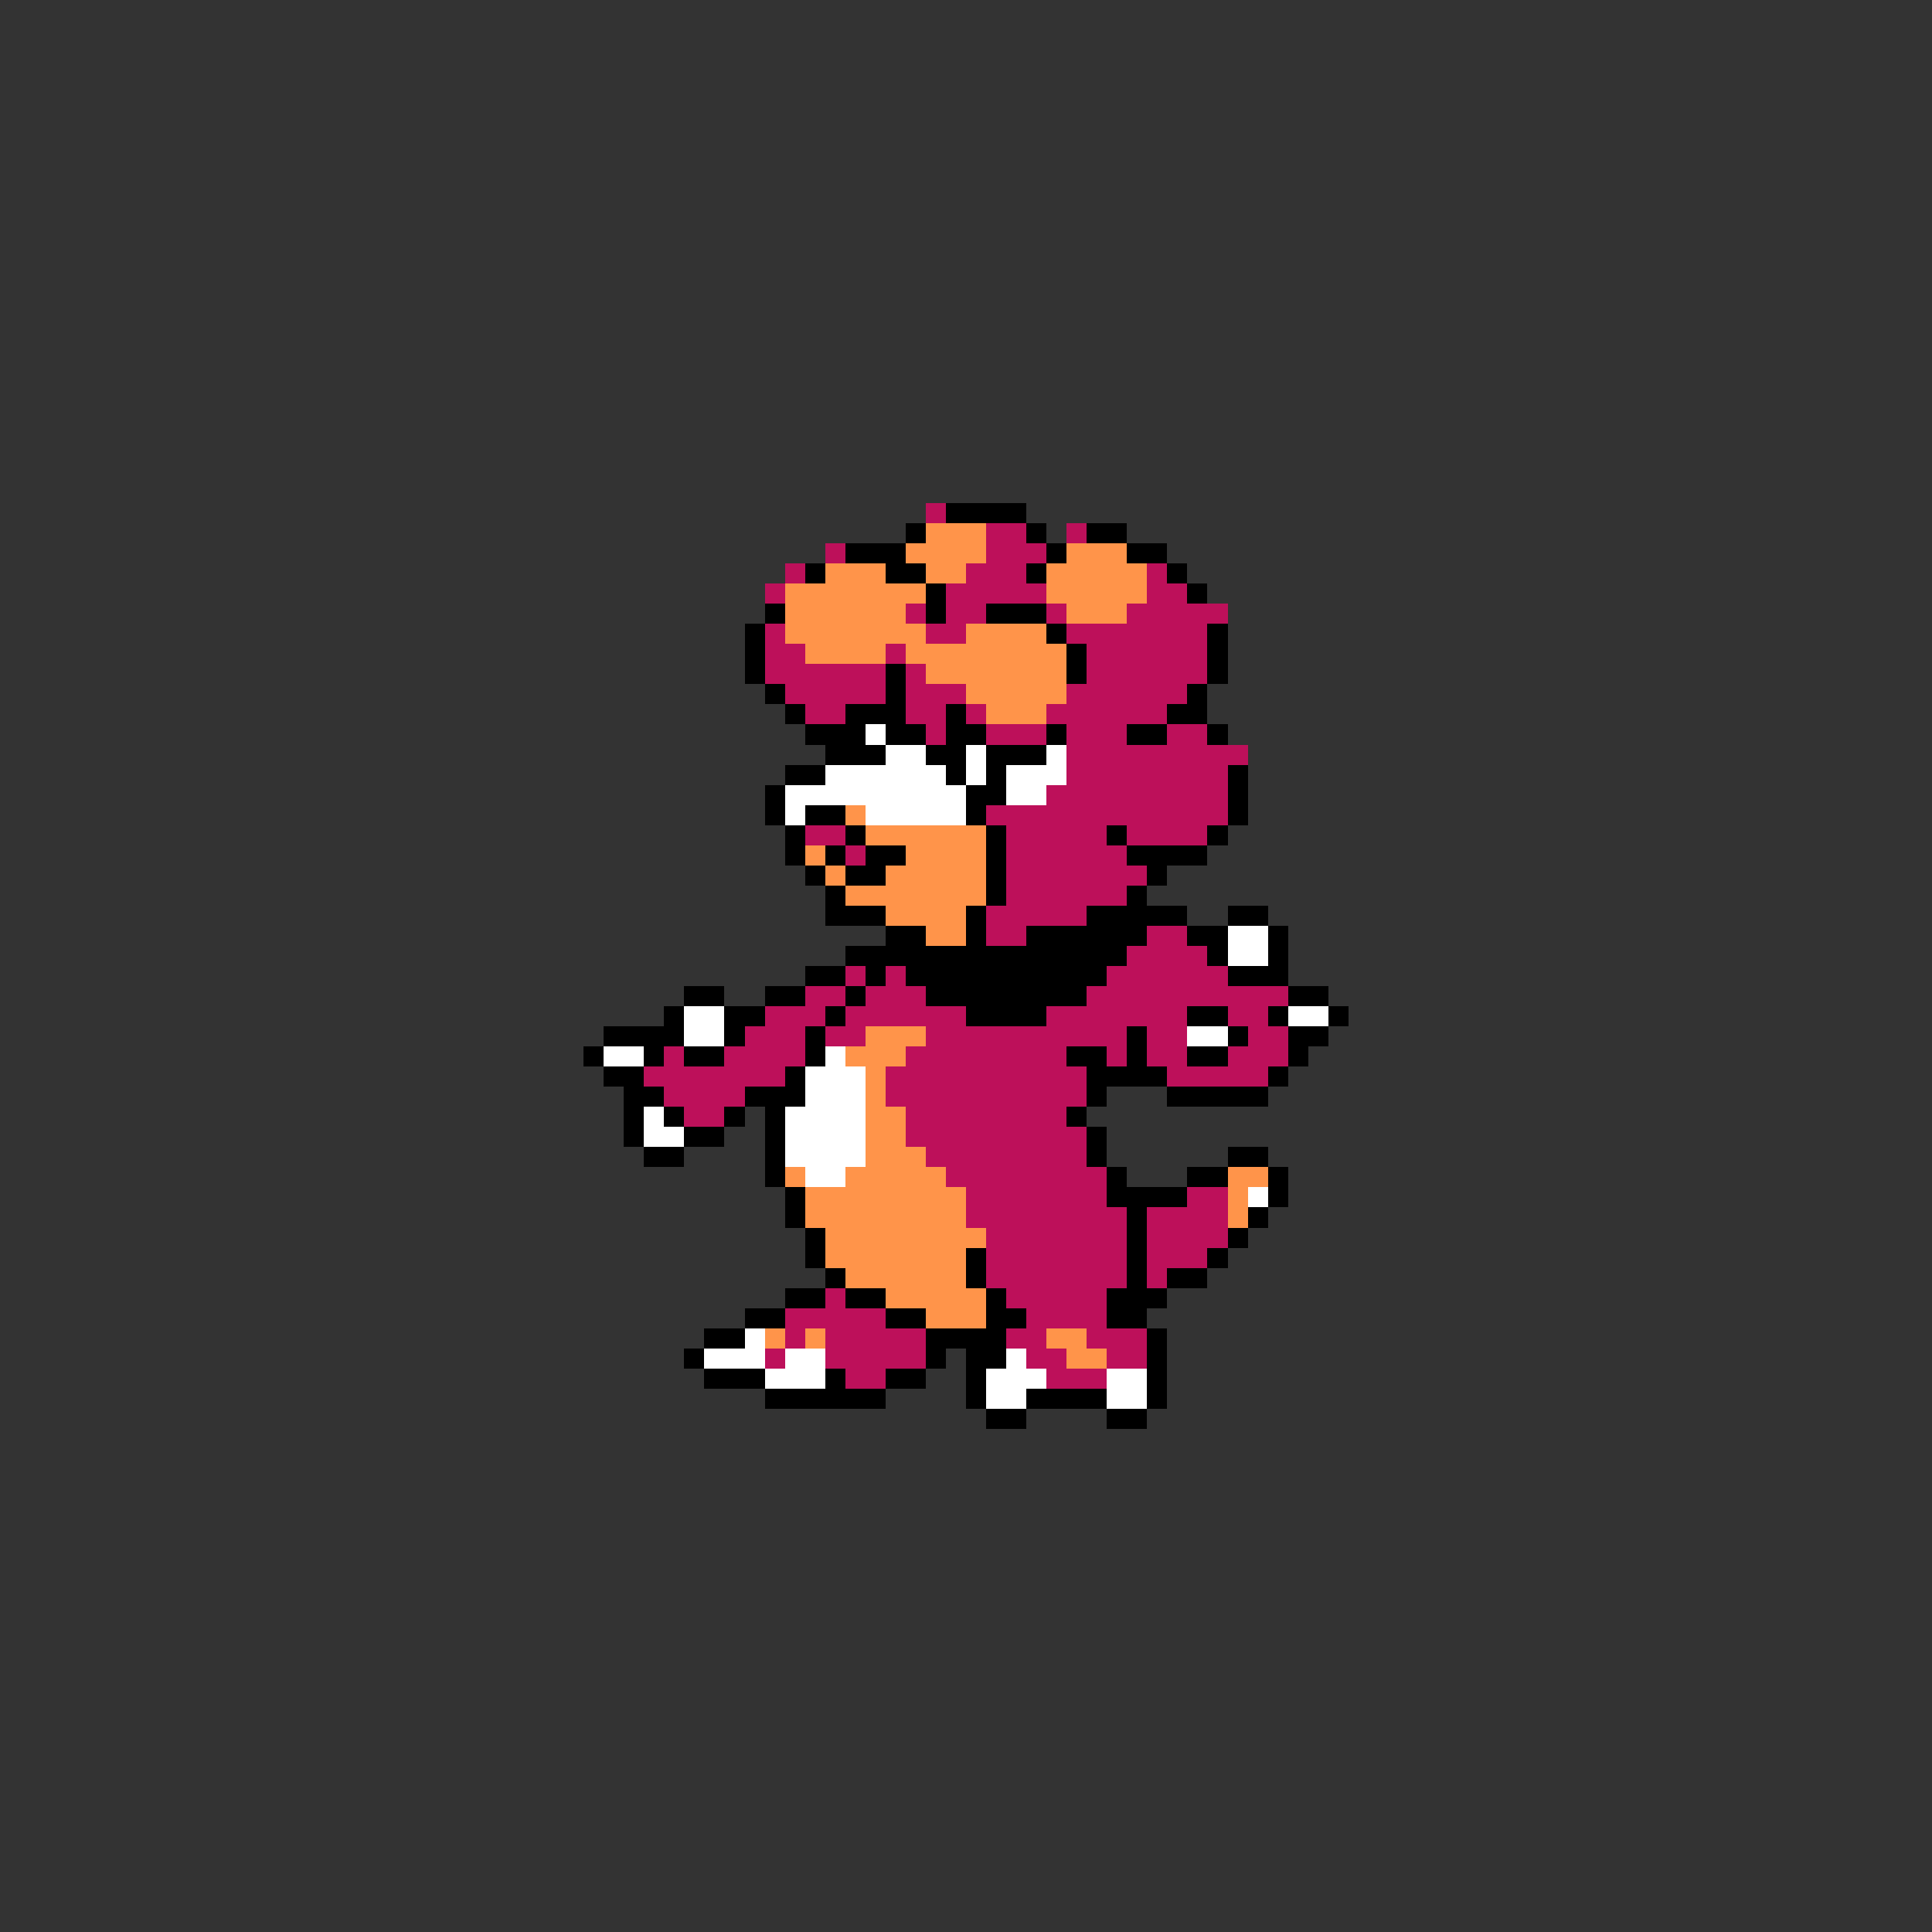 <svg xmlns="http://www.w3.org/2000/svg" viewBox="0 -0.5 96 96" shape-rendering="crispEdges">
<rect x="0" y="-0.5" width="96" height="96" fill="#333333" stroke="none"/>
<path stroke="#bd105a" d="M46 25h1M49 26h2M53 26h1M41 27h1M49 27h3M39 28h1M48 28h3M57 28h1M38 29h1M47 29h5M57 29h2M45 30h1M47 30h2M52 30h1M56 30h5M38 31h1M46 31h2M53 31h7M38 32h2M44 32h1M54 32h6M38 33h6M45 33h1M54 33h6M39 34h5M45 34h3M53 34h6M40 35h2M45 35h2M48 35h1M52 35h6M46 36h1M49 36h3M53 36h3M58 36h2M53 37h9M53 38h8M52 39h9M49 40h12M40 41h2M50 41h5M56 41h4M42 42h1M50 42h6M50 43h7M50 44h6M49 45h5M49 46h2M57 46h2M56 47h4M42 48h1M44 48h1M55 48h6M40 49h2M43 49h3M54 49h10M38 50h3M42 50h6M52 50h7M61 50h2M37 51h3M41 51h2M46 51h10M57 51h2M62 51h2M33 52h1M36 52h4M45 52h8M55 52h1M57 52h2M61 52h3M32 53h7M44 53h10M58 53h5M33 54h4M44 54h10M34 55h2M45 55h8M45 56h9M46 57h8M47 58h8M48 59h7M59 59h2M48 60h8M57 60h4M49 61h7M57 61h4M49 62h7M57 62h3M49 63h7M57 63h1M41 64h1M50 64h5M39 65h5M51 65h4M39 66h1M41 66h5M50 66h2M54 66h3M38 67h1M41 67h5M51 67h2M55 67h2M42 68h2M52 68h3" />
<path stroke="#000000" d="M47 25h4M45 26h1M51 26h1M54 26h2M42 27h3M52 27h1M56 27h2M40 28h1M44 28h2M51 28h1M58 28h1M46 29h1M59 29h1M38 30h1M46 30h1M49 30h3M37 31h1M52 31h1M60 31h1M37 32h1M53 32h1M60 32h1M37 33h1M44 33h1M53 33h1M60 33h1M38 34h1M44 34h1M59 34h1M39 35h1M42 35h3M47 35h1M58 35h2M40 36h3M44 36h2M47 36h2M52 36h1M56 36h2M60 36h1M41 37h3M46 37h2M49 37h3M39 38h2M47 38h1M49 38h1M61 38h1M38 39h1M48 39h2M61 39h1M38 40h1M40 40h2M48 40h1M61 40h1M39 41h1M42 41h1M49 41h1M55 41h1M60 41h1M39 42h1M41 42h1M43 42h2M49 42h1M56 42h4M40 43h1M42 43h2M49 43h1M57 43h1M41 44h1M49 44h1M56 44h1M41 45h3M48 45h1M54 45h5M61 45h2M44 46h2M48 46h1M51 46h6M59 46h2M63 46h1M42 47h14M60 47h1M63 47h1M40 48h2M43 48h1M45 48h10M61 48h3M34 49h2M38 49h2M42 49h1M46 49h8M64 49h2M33 50h1M36 50h2M41 50h1M48 50h4M59 50h2M63 50h1M66 50h1M30 51h4M36 51h1M40 51h1M56 51h1M61 51h1M64 51h2M29 52h1M32 52h1M34 52h2M40 52h1M53 52h2M56 52h1M59 52h2M64 52h1M30 53h2M39 53h1M54 53h4M63 53h1M31 54h2M37 54h3M54 54h1M58 54h5M31 55h1M33 55h1M36 55h1M38 55h1M53 55h1M31 56h1M34 56h2M38 56h1M54 56h1M32 57h2M38 57h1M54 57h1M61 57h2M38 58h1M55 58h1M59 58h2M63 58h1M39 59h1M55 59h4M63 59h1M39 60h1M56 60h1M62 60h1M40 61h1M56 61h1M61 61h1M40 62h1M48 62h1M56 62h1M60 62h1M41 63h1M48 63h1M56 63h1M58 63h2M39 64h2M42 64h2M49 64h1M55 64h3M37 65h2M44 65h2M49 65h2M55 65h2M35 66h2M46 66h4M57 66h1M34 67h1M46 67h1M48 67h2M57 67h1M35 68h3M41 68h1M44 68h2M48 68h1M57 68h1M38 69h6M48 69h1M51 69h4M57 69h1M49 70h2M55 70h2" />
<path stroke="#ff944a" d="M46 26h3M45 27h4M53 27h3M41 28h3M46 28h2M52 28h5M39 29h7M52 29h5M39 30h6M53 30h3M39 31h7M48 31h4M40 32h4M45 32h8M46 33h7M48 34h5M49 35h3M42 40h1M43 41h6M40 42h1M45 42h4M41 43h1M44 43h5M42 44h7M44 45h4M46 46h2M43 51h3M42 52h3M43 53h1M43 54h1M43 55h2M43 56h2M43 57h3M39 58h1M42 58h5M61 58h2M40 59h8M61 59h1M40 60h8M61 60h1M41 61h8M41 62h7M42 63h6M44 64h5M46 65h3M38 66h1M40 66h1M52 66h2M53 67h2" />
<path stroke="#ffffff" d="M43 36h1M44 37h2M48 37h1M52 37h1M41 38h6M48 38h1M50 38h3M39 39h9M50 39h2M39 40h1M43 40h5M61 46h2M61 47h2M34 50h2M64 50h2M34 51h2M59 51h2M30 52h2M41 52h1M40 53h3M40 54h3M32 55h1M39 55h4M32 56h2M39 56h4M39 57h4M40 58h2M62 59h1M37 66h1M35 67h3M39 67h2M50 67h1M38 68h3M49 68h3M55 68h2M49 69h2M55 69h2" />
</svg>